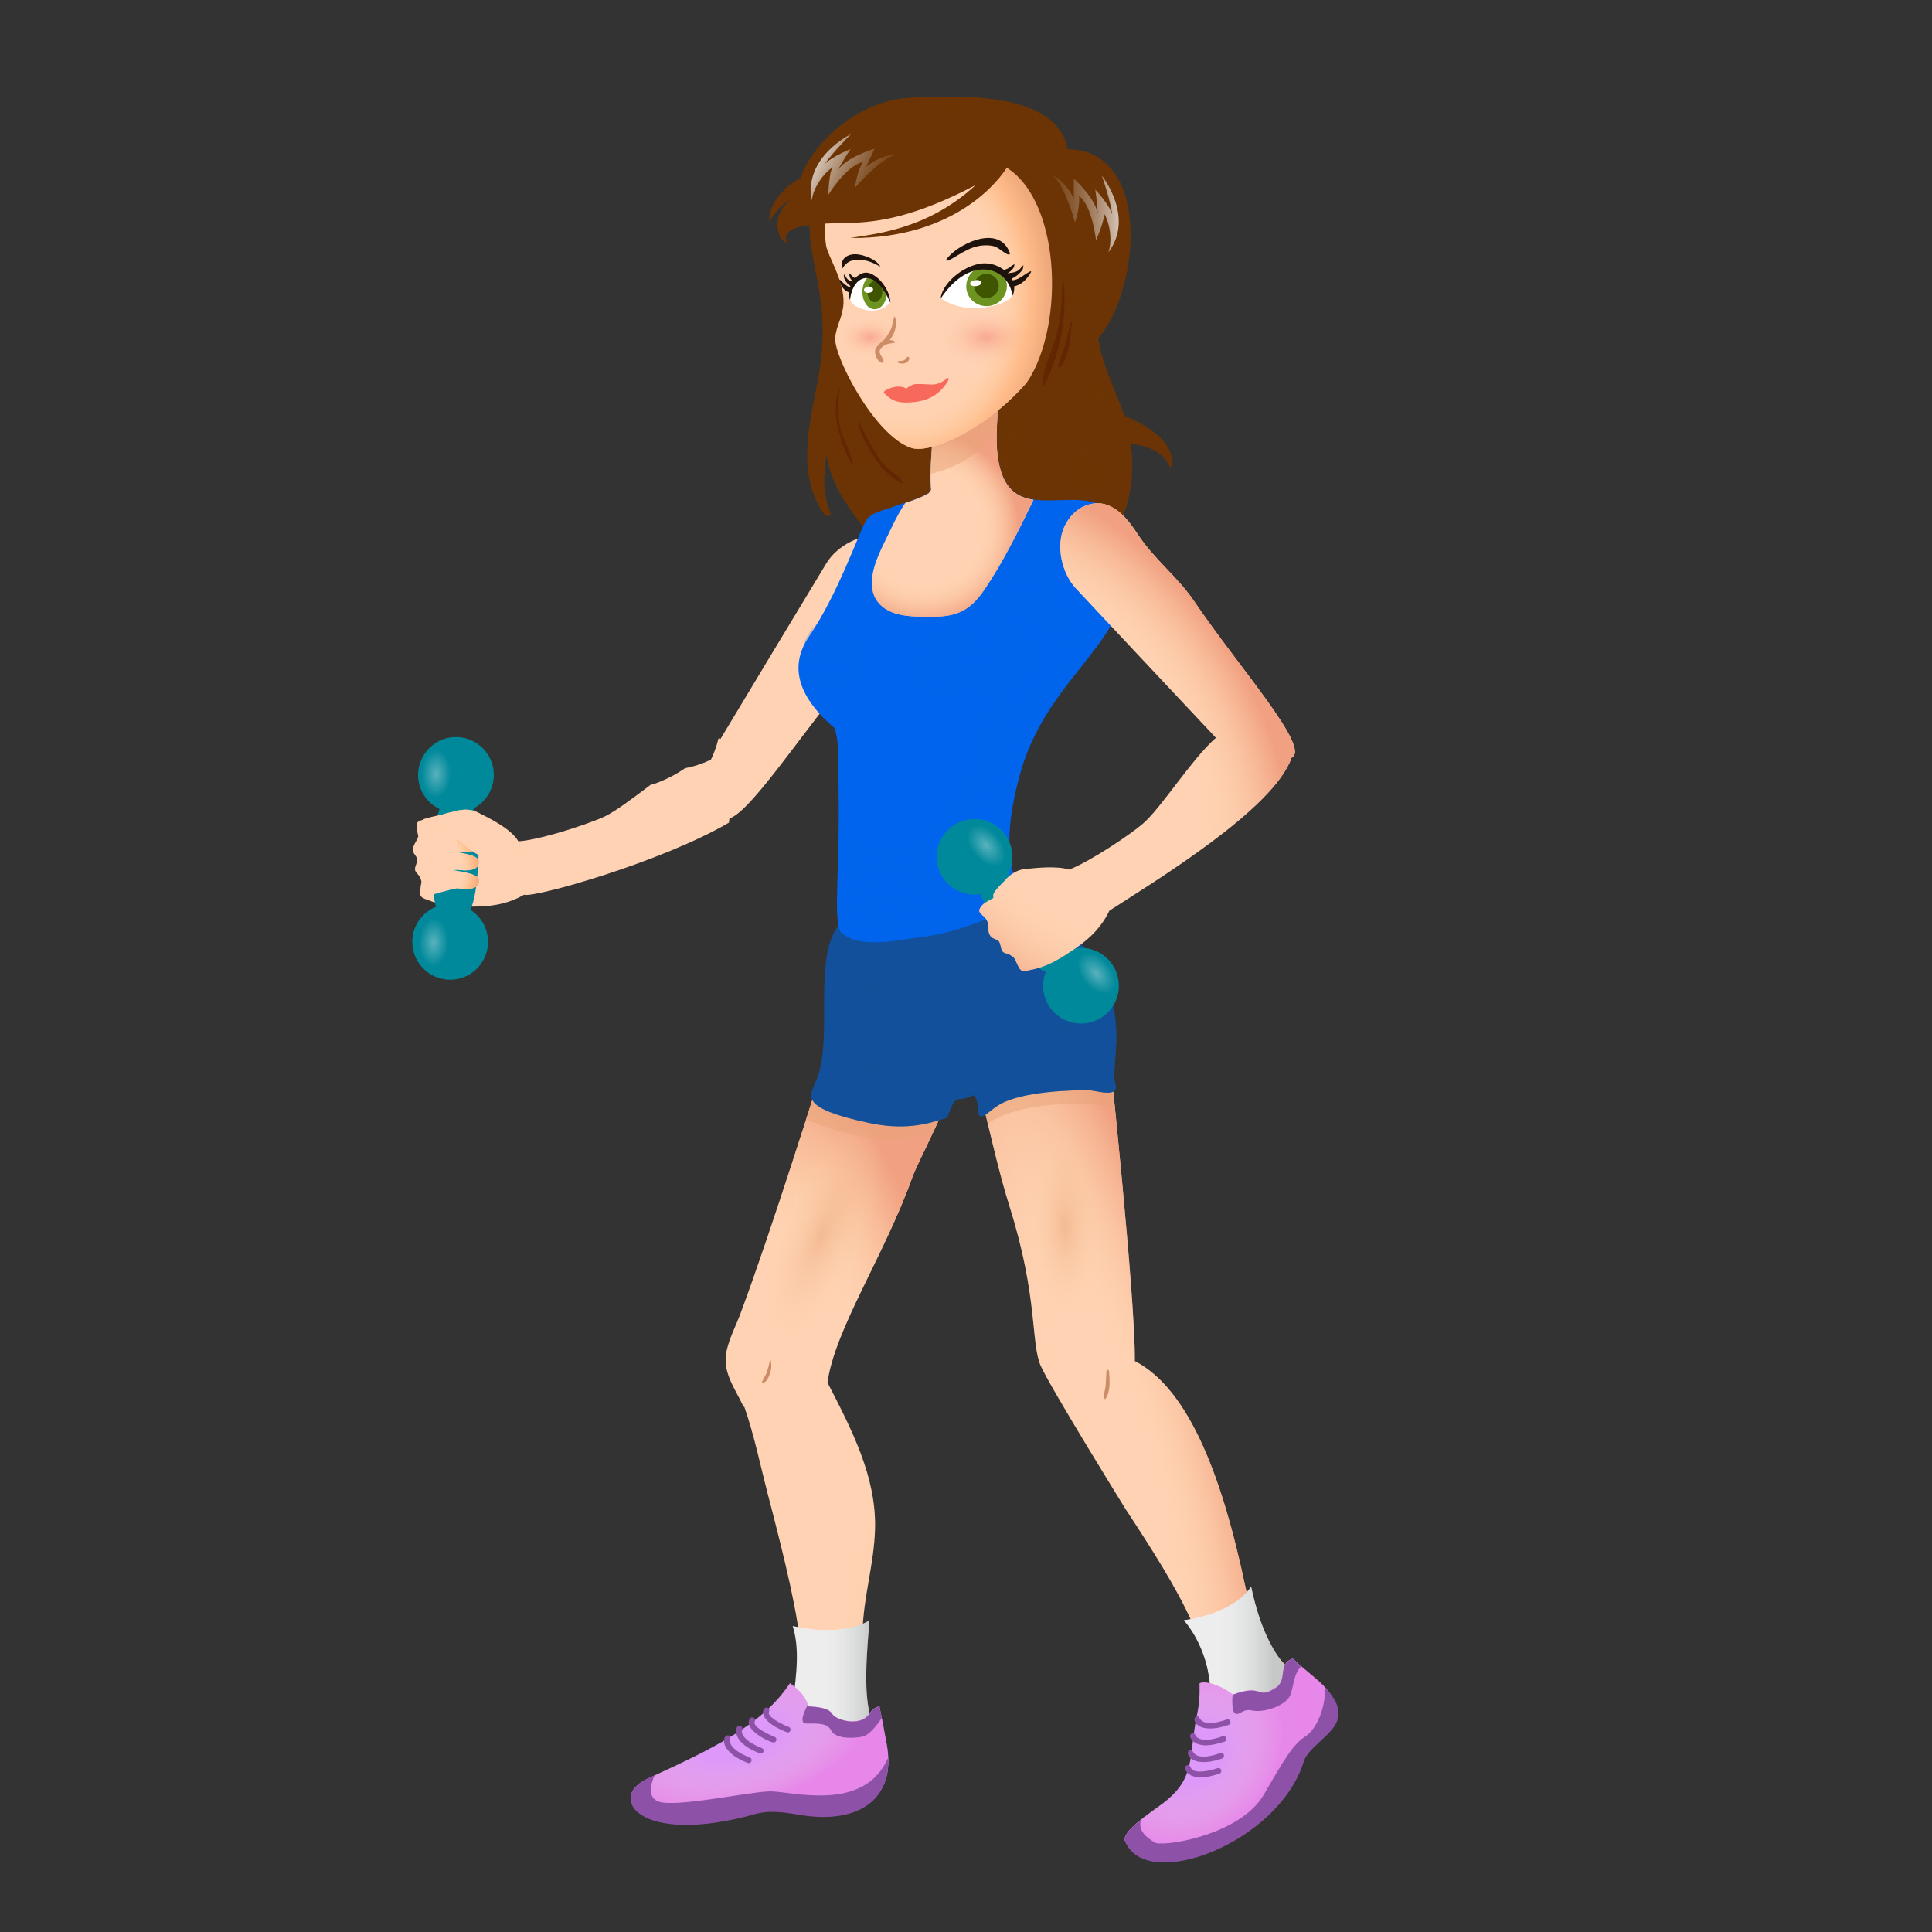 <svg id="Layer_1" xmlns="http://www.w3.org/2000/svg" xmlns:xlink="http://www.w3.org/1999/xlink" viewBox="0 0 1000 1000">
  <rect x="0" y="0" width="1000" height="1000" fill="#333333" stroke="none"/>
  <style>
    @keyframes rotdumb{0%,to{transform:rotate(-5deg)}50%{transform:rotate(15deg)}}@keyframes rotarm{0%,to{transform:rotate(0deg)}50%{transform:rotate(40deg)}}@keyframes blinkanim{0%,48%,52%,56%,to{transform:scale(1,1)}50%,54%{transform:scale(1,.2)}}.st0{fill:#ffd2b4}.st4{fill:#00899a}.st14{opacity:.5;fill:#e9a478}.st18{fill:#6c3404}.st28{fill:#cc8c66}.st29{fill:#1e120d}.st37{opacity:.5;fill:#581900}.st43{fill:#f76a5b}.st44{fill:#ededed}.st47{fill:#dd98f9}.st50{fill:#8d52a8}.st51{fill:#fff}.st52{fill:#6d9321}.st53{fill:#3f5500}
  </style>
  <g style="animation:rotarm 8000ms ease-in 0ms infinite;transform-origin:47.8% 34%">
    <g style="animation:rotdumb 8000ms ease-in 0ms infinite;transform-origin:40.6% 45%">
      <path class="st0" d="M354.6 397.6c-4.6 3.2-9.4 5.7-15.3 7.9-.8.3-1.7.5-2.5.7-9.2 6.9-18 13.6-23.8 16.4-9.1 4.3-39.9 14.3-48.5 12.8v.1c-21.6-11-43.5-11.9-45.5-11.2-5.6 1.4-2.6 3.6-2.4 7.2.2 3.5-3.5 5.4-2.7 9.4.4 1.4 2.1 2.7 2.1 4 0 2-1.3 3.2-1.2 5.2.1 1.5 1.9 2.5 2.4 3.8 1.2 2.5 1 2.2.6 4.9-.6 4.9-1 5.5 4.1 7.2 8.7 3.5 16.7 3.4 26.3 3.2 8.4-.3 15.8-1.9 23.1-6.1 4.5 1.9 70.8-16.7 106-37.3.1-1.8.5-3.6 1.1-5.3.8-2.4 1.7-4.7 2.6-7 .5-1.3.8-2.6 1.3-3.9l.4-1.6-.3 2.7c.5-3.4 1.2-6.5 2.3-9.5-4.5-3.1-8.8-6.4-13.1-9.9-5.3 3-11 5.2-17 6.3z"/>
      <path class="st4" d="M236.7 381.5c10.8.4 19.3 9.5 18.9 20.3-.4 10.8-9.5 19.3-20.3 18.9-10.8-.4-19.3-9.5-18.9-20.3.5-10.8 9.5-19.3 20.3-18.9zM233.7 467.9c10.8.4 19.3 9.5 18.9 20.3-.4 10.8-9.5 19.3-20.3 18.9-10.8-.4-19.3-9.5-18.9-20.3.4-10.8 9.5-19.3 20.3-18.9z"/>
      <path class="st4" d="M243 416.6c7.5.3 5.5 56.6-2 56.3l-13.3-.5c-6.1-.2-4.1-56.5 2-56.3l13.3.5z"/>
      <linearGradient id="SVGID_4_" gradientUnits="userSpaceOnUse" x1="370.15" y1="-338.03" x2="371.12" y2="-310.62" gradientTransform="matrix(.035 -.999 .999 .035 559.06 826.47)">
        <stop offset="0" stop-color="#00899a" stop-opacity="0"/>
        <stop offset="1" stop-color="#00899a"/>
      </linearGradient>
      <path d="M243.1 418.9c5.9.2 4 51.9-1.8 51.7l-10.4-.4c-4.8-.2-3-51.9 1.8-51.7l10.4.4z" fill="url(#SVGID_4_)"/>
      <radialGradient id="SVGID_5_" cx="370.31" cy="-2234.08" r="18.29" gradientTransform="matrix(.035 -.999 .257 .009 792.58 834.85)" gradientUnits="userSpaceOnUse">
        <stop offset="0" stop-color="#fff" stop-opacity=".5"/>
        <stop offset="1" stop-color="#f6f6f7" stop-opacity="0"/>
      </radialGradient>
      <path d="M231.2 426.1c2.6.1 4.4 8.4 4.1 18.4-.4 10.1-2.8 18.2-5.4 18.1-2.6-.1-4.4-8.4-4.1-18.4.4-10.1 2.8-18.2 5.4-18.1z" opacity=".7" fill="url(#SVGID_5_)"/>
      <radialGradient id="SVGID_6_" cx="413.55" cy="-815.59" r="12.48" gradientTransform="matrix(.035 -.999 .612 .022 710.4 831.62)" gradientUnits="userSpaceOnUse">
        <stop offset="0" stop-color="#fff" stop-opacity=".5"/>
        <stop offset="1" stop-color="#f6f6f7" stop-opacity="0"/>
      </radialGradient>
      <path d="M226.1 388.2c4.2.1 7.4 5.9 7.2 12.7-.2 6.9-3.9 12.4-8.1 12.2-4.2-.1-7.4-5.9-7.2-12.7.2-6.9 3.9-12.3 8.1-12.2z" opacity=".7" fill="url(#SVGID_6_)"/>
      <radialGradient id="SVGID_7_" cx="326.23" cy="-812.68" r="12.48" gradientTransform="matrix(.035 -.999 .612 .022 710.4 831.62)" gradientUnits="userSpaceOnUse">
        <stop offset="0" stop-color="#fff" stop-opacity=".5"/>
        <stop offset="1" stop-color="#f6f6f7" stop-opacity="0"/>
      </radialGradient>
      <path d="M224.8 475.5c4.2.1 7.4 5.9 7.2 12.7-.2 6.9-3.9 12.4-8.1 12.2-4.2-.1-7.4-5.9-7.2-12.7.2-6.8 3.9-12.3 8.1-12.2z" opacity=".7" fill="url(#SVGID_7_)"/>
      <path class="st0" d="M235.5 431.2c-4-.9-14.8 2.4-14.8 2.4-6.5 5-2.1 10.4-1.4 11.3-3.5 4.4-.3 8.5.5 9.4-4.5 5 .2 10 .2 10s8.9-3 16.6-4.5c7.9 1.2 11.3-.5 11.4-3.9.1-3.5-7.9-4.4-11.9-5.3-.4-.1-.9-.1-1.4-.1.6-.1 1.2-.3 1.8-.4 7.9 1.2 11.3-.5 11.4-3.9.1-3.5-7.9-4.4-11.9-5.3-.1 0-.3 0-.4-.1.1 0 .3-.1.4-.1 7.9 1.2 11.3-.5 11.4-3.9.1-3.7-7.9-4.7-11.9-5.6z"/>
      <path class="st0" d="M234.3 421.5c-4-.9-14.8 2.4-14.8 2.4-6.5 5-2.1 10.4-1.4 11.3-3.5 4.4-.3 8.5.5 9.4-4.5 5 .2 10 .2 10s8.9-3 16.6-4.5c7.9 1.2 11.3-.5 11.4-3.9.1-3.5-7.9-4.4-11.9-5.3-.4-.1-.9-.1-1.4-.1.6-.1 1.2-.3 1.8-.4 7.9 1.2 11.3-.5 11.4-3.9.1-3.5-7.9-4.4-11.9-5.3-.1 0-.3 0-.4-.1.1 0 .3-.1.4-.1 7.9 1.2 11.3-.5 11.4-3.9.1-3.7-8-4.7-11.9-5.6z"/>
      <radialGradient id="SVGID_8_" cx="185.36" cy="297.85" r="29.67" gradientTransform="rotate(-58.66 338.47 342.8)" gradientUnits="userSpaceOnUse">
        <stop offset=".58" stop-color="#ffd8ad" stop-opacity="0"/>
        <stop offset=".83" stop-color="#ffbb89"/>
        <stop offset="1" stop-color="#e9a478"/>
      </radialGradient>
      <path d="M235.5 431.2c-4-.9-14.8 2.4-14.8 2.4-6.5 5-2.1 10.4-1.4 11.3-3.5 4.4-.3 8.5.5 9.4-4.5 5 .2 10 .2 10s8.9-3 16.6-4.5c7.9 1.2 11.3-.5 11.4-3.9.1-3.5-7.9-4.4-11.9-5.3-.4-.1-.9-.1-1.4-.1.6-.1 1.2-.3 1.8-.4 7.9 1.2 11.3-.5 11.4-3.9.1-3.5-7.9-4.4-11.9-5.3-.1 0-.3 0-.4-.1.1 0 .3-.1.4-.1 7.9 1.2 11.3-.5 11.4-3.9.1-3.7-7.9-4.7-11.9-5.6z" fill="url(#SVGID_8_)"/>
      <radialGradient id="SVGID_9_" cx="191.15" cy="315.78" r="39.04" gradientTransform="rotate(-58.66 338.47 342.8)" gradientUnits="userSpaceOnUse">
        <stop offset=".58" stop-color="#ffd8ad" stop-opacity="0"/>
        <stop offset=".83" stop-color="#ffbb89"/>
        <stop offset="1" stop-color="#e9a478"/>
      </radialGradient>
      <path d="M247.6 420.7c-3.5-1.8-6.7-1.9-10.5-1.2-2.2.8-9.4 1.7-10.8 3.7a5.01 5.01 0 0 0-.7 4.5s3.3 24.6 5.9 25.3c2.6.7 6.4-6 6.2-10.1-.1-2.8-2.4-6.9-.6-8.4 23.7 22.5 32.1 3.5 32.1 3.5-1.6-7.6-15.6-14.2-21.6-17.3z" fill="url(#SVGID_9_)"/>
      <path class="st0" d="M247.6 420.7c-3.5-1.8-6.7-1.9-10.5-1.2-2.2.8-9.4 1.7-10.8 3.7a5.01 5.01 0 0 0-.7 4.5s3.3 24.6 5.9 25.3c2.6.7 6.4-6 6.2-10.1-.1-2.8-2.4-6.9-.6-8.4 23.7 22.5 32.1 3.5 32.1 3.5-1.6-7.6-15.6-14.2-21.6-17.3z"/>
    </g>
    <path class="st0" d="M472.5 288.8c-2.9-6.7-9-10.4-15.5-11.5-10.7-1.8-23.8 5.1-29.3 14.3-14.4 23.8-46.6 77.2-54.8 90.9l-.9-.6c-1.2 4.8-3 9.7-5.4 13.9 2.4 8.7 4.1 17.8 4.8 26.8l2.4.3c7.5 8.6 37.5-38.9 64.1-70.5 9.8-11.7 15.2-25.8 25.3-37.4 5.9-6.9 13.3-16.7 9.3-26.2z"/>
  </g>
  <path class="st0" d="M644.4 820.4c-11.2-53-28.1-101-57-115.9.3-32.6-12.8-155.1-15.6-183-.2-2-4.2-5.1-6.2-4.7-21.8 4.5-43.6 9.1-65.5 13.6-1.3.3-2.2 1.9-1.8 3.1 10 30 15 61.5 24.5 91.8 14.5 46.4 10.7 69.6 15.8 81.5 5 11.4 43.8 74 43.8 74 28.1 42.9 49.6 77.3 42.9 109-4.1 19.6-3 29.5-18.8 41.4-5.8 4.4-20.3 13.6-17.5 17.6 5.2 7.4 11.4 8.9 23.6 5.2 33.7-.7 36.2-33.4 57-47.7 5.4-3.7 13-8 15.5-14.5 8.2-21.8-29.4-17.6-40.7-71.4z"/>
  <radialGradient id="SVGID_10_" cx="573.11" cy="753.03" r="62.11" gradientTransform="matrix(.964 -.268 1.151 4.142 -845.5 -2212.4)" gradientUnits="userSpaceOnUse">
    <stop offset=".3" stop-color="#ffd8ad" stop-opacity="0"/>
    <stop offset="1" stop-color="#f1a181"/>
  </radialGradient>
  <path d="M644.4 820.4c-11.2-53-28.1-101-57-115.9.3-32.6-12.8-155.1-15.6-183-.2-2-4.2-5.1-6.2-4.7-21.8 4.5-43.6 9.1-65.5 13.6-1.3.3-2.2 1.9-1.8 3.1 10 30 15 61.5 24.5 91.8 14.5 46.4 10.7 69.6 15.8 81.5 5 11.4 43.8 74 43.8 74 28.1 42.9 49.6 77.3 42.9 109-4.1 19.6-3 29.5-18.8 41.4-5.8 4.4-20.3 13.6-17.5 17.6 5.2 7.4 11.4 8.9 23.6 5.2 33.7-.7 36.2-33.4 57-47.7 5.4-3.7 13-8 15.5-14.5 8.2-21.8-29.4-17.6-40.7-71.4z" fill="url(#SVGID_10_)"/>
  <defs>
    <path id="SVGID_11_" d="M644.4 820.4c-11.2-53-28.1-101-57-115.9.3-32.6-12.8-155.1-15.6-183-.2-2-4.2-5.1-6.2-4.7-21.8 4.5-43.6 9.1-65.5 13.6-1.3.3-2.2 1.9-1.8 3.1 10 30 15 61.5 24.5 91.8 14.5 46.4 10.7 69.6 15.8 81.5 5 11.4 43.8 74 43.8 74 28.1 42.9 49.6 77.3 42.9 109-4.1 19.6-3 29.5-18.8 41.4-5.8 4.4-20.3 13.6-17.5 17.6 5.2 7.4 11.4 8.9 23.6 5.2 33.7-.7 36.2-33.4 57-47.7 5.4-3.7 13-8 15.5-14.5 8.2-21.8-29.4-17.6-40.7-71.4z"/>
  </defs>
  <clipPath id="SVGID_12_">
    <use xlink:href="#SVGID_11_" overflow="visible"/>
  </clipPath>
  <path class="st0" d="M424.4 557s-24.9 79.3-41.1 122.8c-2.4 6.4-5.7 12.6-7.2 19.3-2.5 10.9 4.2 19.3 8.5 28.5.2.3.4.6.7.7 4.9 14.1 7.9 28.6 11.6 43.1 19.9 76.2 25.8 107.4 4.7 122.9-15.5 11.4-34.8 15.8-52 23.8-12.7 5.9-2.9 16.5 7.6 15.2 8.7-1.1 16.8 1.6 25.4.4 4.6-.6 9-2.9 13.5-4.2 6.1-1.9 13-.4 19.1.5 24.2 3.8 40.9-2.2 36.6-26.4-5.9-33.4-5.1-17.2-4.8-36.4.1-8.1-.9-16.1-.5-24.3.7-17.2 5.9-33.9 6.4-51.1.9-27.3-12.3-52.3-24.6-76.2 3.8-27.4 29.3-65.6 43.7-105.7 3.6-10.2 20.8-40.6 20.7-51.6 0-2.9-5.4 3.9-68.3-1.3z"/>
  <radialGradient id="SVGID_13_" cx="416.78" cy="774.42" r="111.41" gradientTransform="matrix(1 .019 -.038 2.007 29.7 -787.93)" gradientUnits="userSpaceOnUse">
    <stop offset=".58" stop-color="#ffd8ad" stop-opacity="0"/>
    <stop offset="1" stop-color="#f1a181"/>
  </radialGradient>
  <path d="M424.4 557s-24.9 79.3-41.1 122.8c-2.4 6.4-5.7 12.6-7.2 19.3-2.5 10.9 4.2 19.3 8.5 28.5.2.3.4.6.7.7 4.9 14.1 7.9 28.6 11.6 43.1 19.9 76.2 25.8 107.4 4.7 122.9-15.5 11.4-34.8 15.8-52 23.8-12.7 5.9-2.9 16.5 7.6 15.2 8.7-1.1 16.8 1.6 25.4.4 4.6-.6 9-2.9 13.5-4.2 6.1-1.9 13-.4 19.1.5 24.2 3.8 40.9-2.2 36.6-26.4-5.9-33.4-5.1-17.2-4.8-36.4.1-8.1-.9-16.1-.5-24.3.7-17.2 5.9-33.9 6.4-51.1.9-27.3-12.3-52.3-24.6-76.2 3.8-27.4 29.3-65.6 43.7-105.7 3.6-10.2 20.8-40.6 20.7-51.6 0-2.9-5.4 3.9-68.3-1.3z" fill="url(#SVGID_13_)"/>
  <radialGradient id="SVGID_14_" cx="380" cy="762.65" r="111.41" gradientTransform="matrix(1 .019 -.038 2.007 29.24 -775.38)" gradientUnits="userSpaceOnUse">
    <stop offset=".58" stop-color="#ffd8ad" stop-opacity="0"/>
    <stop offset="1" stop-color="#f1a181"/>
  </radialGradient>
  <path d="M424.4 557s-24.9 79.3-41.1 122.8c-2.4 6.4-5.7 12.6-7.2 19.3-2.5 10.9 4.2 19.3 8.5 28.5.2.3.4.6.7.7 4.9 14.1 7.9 28.6 11.6 43.1 19.9 76.2 25.8 107.4 4.7 122.9-15.5 11.4-34.8 15.8-52 23.8-12.7 5.9-2.9 16.5 7.6 15.2 8.7-1.1 16.8 1.6 25.4.4 4.6-.6 9-2.9 13.5-4.2 6.1-1.9 13-.4 19.1.5 24.2 3.8 40.9-2.2 36.6-26.4-5.9-33.4-5.1-17.2-4.8-36.4.1-8.1-.9-16.1-.5-24.3.7-17.2 5.9-33.9 6.4-51.1.9-27.3-12.3-52.3-24.6-76.2 3.8-27.4 29.3-65.6 43.7-105.7 3.6-10.2 20.8-40.6 20.7-51.6 0-2.9-5.4 3.9-68.3-1.3z" fill="url(#SVGID_14_)"/>
  <path class="st14" d="M492.7 558.4c0-3-5.5 3.8-68.4-1.4 0 0-2.8 8.9-7.1 22.4 10.5 4.4 42.9 17 66.2 5.9 4.9-10.5 9.4-21.3 9.3-26.9z"/>
  <defs>
    <path id="SVGID_15_" d="M420.6 571.4c-1-.1-2.1.8-2.3 1.8-9.1 35.5-30.7 94.9-35.1 106.6-2.4 6.4-5.7 12.6-7.2 19.3-2.5 10.9 4.2 19.3 8.5 28.5.2.3.4.6.7.7 4.9 14.1 7.9 28.6 11.6 43.1 19.9 76.2 25.8 107.4 4.7 122.9-15.5 11.4-34.8 15.8-52 23.8-12.7 5.9-2.9 16.5 7.6 15.2 8.7-1.1 16.8 1.6 25.4.4 4.6-.6 9-2.9 13.5-4.2 6.1-1.9 13-.4 19.1.5 24.2 3.8 40.9-2.2 36.6-26.4-5.9-33.4-5.1-17.2-4.8-36.4.1-8.1-.9-16.1-.5-24.3.7-17.2 5.9-33.9 6.4-51.1.9-27.3-12.3-52.3-24.6-76.2 3.8-27.4 29.3-65.6 43.7-105.7 3.6-10.2 20.8-38.7 20.7-49.8.1-2.8-9.1 16.5-72 11.3z"/>
  </defs>
  <clipPath id="SVGID_16_">
    <use xlink:href="#SVGID_15_" overflow="visible"/>
  </clipPath>
  <radialGradient id="SVGID_17_" cx="1198.64" cy="-565.86" r="49.93" gradientTransform="matrix(.482 -1.155 .425 .182 87.71 2127.7)" gradientUnits="userSpaceOnUse">
    <stop offset="0" stop-color="#e9a478"/>
    <stop offset="1" stop-color="#ffd8ad" stop-opacity="0"/>
  </radialGradient>
  <path d="M450.3 570.6c12.1 4.3 11.3 37.5-1.8 74.2-13.1 36.7-33.5 62.9-45.5 58.6-12.1-4.3-11.3-37.5 1.8-74.2 13-36.6 33.4-62.9 45.5-58.6z" opacity=".5" fill="url(#SVGID_17_)"/>
  <path class="st14" d="M577 573.1c-2.3-23.1-4.3-42.4-5.3-51.6-.2-2-4.2-5.1-6.2-4.7-21.8 4.5-43.6 9.1-65.5 13.6-1.3.3-2.2 1.9-1.8 3.1 5.3 15.7 9.1 31.9 13 48 18-11.7 50.4-11.4 65.8-8.4z"/>
  <path d="M554.7 483.2c-3.5-3.6-34.9-23.9-43.7-22.8-23.1 3.1-46.4 6.2-69 9.2-4.3.6-2.5 3.7-6 7.1-17 16.8-3.3 62.2-14.3 84.2-2.2 6.3-8.3 12.6 27.9 20.3 18.1 3.9 29.6 1 40.7-2.7 0 0 3-9.7 5.6-9.6 2.5.1 5.3-.7 7.8-2 2.7.8 2.8 9.8 2.9 10.1 2.1 2.6 4.5-1.4 10.3-5 11.9-7.3 38.8-7.8 46.6-7.7 4.1.1 16 4.3 13.8-3.2-3.4-12 11.8-42.9-22.6-77.9z" fill="#12509b"/>
  <radialGradient id="SVGID_18_" cx="454.23" cy="532.09" r="128.29" gradientTransform="matrix(1 0 0 1.627 0 -333.73)" gradientUnits="userSpaceOnUse">
    <stop offset="0" stop-color="#12509b" stop-opacity="0"/>
    <stop offset="1" stop-color="#12509b"/>
  </radialGradient>
  <path d="M554.7 483.2c-3.5-3.6-34.9-23.9-43.7-22.8-23.1 3.1-46.4 6.2-69 9.2-4.3.6-2.5 3.7-6 7.1-17 16.8-3.3 62.2-14.3 84.2-2.2 6.3-8.3 12.6 27.9 20.3 18.1 3.9 29.6 1 40.7-2.7 0 0 3-9.7 5.6-9.6 2.5.1 5.3-.7 7.8-2 2.7.8 2.8 9.8 2.9 10.1 2.1 2.6 4.5-1.4 10.3-5 11.9-7.3 38.8-7.8 46.6-7.7 4.1.1 16 4.3 13.8-3.2-3.4-12 11.8-42.9-22.6-77.9z" opacity=".5" fill="url(#SVGID_18_)"/>
  <defs>
    <path id="SVGID_19_" d="M554.7 483.2c-3.5-3.6-34.9-23.9-43.7-22.8-23.1 3.1-46.4 6.2-69 9.2-4.3.6-2.5 3.7-6 7.1-17 16.8-3.3 62.2-14.3 84.2-2.2 6.3-8.3 12.6 27.9 20.3 18.1 3.9 29.6 1 40.7-2.7 0 0 3-9.7 5.6-9.6 2.5.1 5.3-.7 7.8-2 2.7.8 2.8 9.8 2.9 10.1 2.1 2.6 4.5-1.4 10.3-5 11.9-7.3 38.8-7.8 46.6-7.7 4.1.1 16 4.3 13.8-3.2-3.4-12 11.8-42.9-22.6-77.9z"/>
  </defs>
  <clipPath id="SVGID_20_">
    <use xlink:href="#SVGID_19_" overflow="visible"/>
  </clipPath>
  <path class="st18" d="M570.2 128.5c-2.9 12.5-2.9 26.9-2.4 39.9.5 14.9 6.7 27.4 12 40.8 10.6 27.4 8.6 58.6-13.4 80.2-14.9 14.9-35.5 16.3-54.8 20.2 3.4-2.4 7.2-3.4 10.6-5.3 4.8-2.9 8.2-7.2 12.5-10.6-9.1 3.8-29.8 13-38.9 5.3-8.6-6.7-2.4-28.8-2.9-38.4-1-25.5-11-56.2 11.5-74.4 7.2-5.8 15.9-10.1 24-13.4l41.8-44.3z"/>
  <g opacity=".5">
    <radialGradient id="SVGID_21_" cx="560.55" cy="245.07" r="72.5" gradientUnits="userSpaceOnUse">
      <stop offset="0" stop-color="#6c3404" stop-opacity="0"/>
      <stop offset="1" stop-color="#6c3404"/>
    </radialGradient>
    <path d="M570.2 128.5c-2.9 12.5-2.9 26.9-2.4 39.9.5 14.9 6.7 27.4 12 40.8 10.6 27.4 8.6 58.6-13.4 80.2-14.9 14.9-35.5 16.3-54.8 20.2 3.4-2.4 7.2-3.4 10.6-5.3 4.8-2.9 8.2-7.2 12.5-10.6-9.1 3.8-29.8 13-38.9 5.3-8.6-6.7-2.4-28.8-2.9-38.4-1-25.5-11-56.2 11.5-74.4 7.2-5.8 15.9-10.1 24-13.4l41.8-44.3z" fill="url(#SVGID_21_)"/>
  </g>
  <path class="st18" d="M499.3 221.9c-4-14.3-10.1-27.9-15.7-41.7-5.8-14.3-12.2-29.6-13.8-45-.9-8.4 1.7-16.4 3.4-24.5.8-4.1.8-8.3.8-12.4v-.9c0-1.2-.9-1.7-1.8-1.7-.8 0-1.5.4-1.7 1.2-.2.1-.6.1-1 .2-2 .4-3.9.9-5.9 1.3-6 1.4-11.9 2.7-17.8 4.1-8.7 2-17.3 3.9-26 5.9-1.1.3-1.5 1.4-1.4 2.4.9 5.6.5 11.3 1.4 16.8 1.3 7.4 2.8 14.8 4.1 22.3 2.6 15 2.5 29.2-.1 44.1-4 22.8-12 48.9 1.6 70.4 2.8 4.5 5 2.5 4.4 1-4.1-9.7-3.6-19.7-1.9-29.8 1.3 11.3 7.8 22.3 14.6 31.4 2.6 3.5 5.7 8.3 9.4 10.6 3.3 2.1 5.9 2 9.5.5 6.6-2.7 13-3.7 19.9-5.4 8.5-2 18.3-8 21.3-16.7 3.6-10.5-.3-23.6-3.3-34.1z"/>
  <radialGradient id="SVGID_22_" cx="437.94" cy="189.52" r="71.79" gradientTransform="matrix(1 0 0 1.137 0 -25.98)" gradientUnits="userSpaceOnUse">
    <stop offset=".58" stop-color="#6c3404" stop-opacity="0"/>
    <stop offset="1" stop-color="#6c3404"/>
  </radialGradient>
  <path d="M499.3 221.9c-4-14.3-10.1-27.9-15.7-41.7-5.8-14.3-12.2-29.6-13.8-45-.9-8.4 1.7-16.4 3.4-24.5.8-4.1.8-8.3.8-12.4v-.9c0-1.2-.9-1.7-1.8-1.7-.8 0-1.5.4-1.7 1.2-.2.1-.6.1-1 .2-2 .4-3.9.9-5.9 1.3-6 1.4-11.9 2.7-17.8 4.1-8.7 2-17.3 3.9-26 5.9-1.1.3-1.5 1.4-1.4 2.4.9 5.6.5 11.3 1.4 16.8 1.3 7.4 2.8 14.8 4.1 22.3 2.6 15 2.5 29.2-.1 44.1-4 22.8-12 48.9 1.6 70.4 2.8 4.5 5 2.5 4.4 1-4.1-9.7-3.6-19.7-1.9-29.8 1.3 11.3 7.8 22.3 14.6 31.4 2.6 3.5 5.7 8.3 9.4 10.6 3.3 2.1 5.9 2 9.5.5 6.6-2.7 13-3.7 19.9-5.4 8.5-2 18.3-8 21.3-16.7 3.6-10.5-.3-23.6-3.3-34.1z" opacity=".5" fill="url(#SVGID_22_)"/>
  <path d="M580.1 272.7c-13.6-30.3-53.6 3.9-62.6-30.8-4.5-17.4 2.3-37.4-4.2-35.2-30.5 10.4-30.3 9.7-30.3 12-.1 11.6-2.1 23.2-1.1 34.9-.6.4-.9.8-1.1 1.5-5.6 3.4-13.1 5.2-19 7.4-5 1.9-11.3 2.7-13.8 7.4-4.2 7.9-14.4 37.6-29.2 59.5-7.6 11.2-10.6 27.2 13.2 47.5 2.4 7.5 1.8 16.1 1.9 23.7 1.2 52-2.8 70.6 1 81.5 8.9 9.5 30.1 4.4 42.1 2.9 17.7-2.2 35.2-9.4 51-17.6 1.1-.6 1.3-2 .8-3.1-9.7-20.2-6.8-40.8-1.4-61.6 11.1-42.7 41.5-61.2 52.7-89.2 4.5-11.5 5.2-29.2 0-40.8z" fill="#0064ec"/>
  <radialGradient id="SVGID_23_" cx="457.63" cy="339.48" r="90.87" gradientTransform="matrix(1 0 0 1.888 0 -301.35)" gradientUnits="userSpaceOnUse">
    <stop offset=".59" stop-color="#0064ec" stop-opacity="0"/>
    <stop offset="1" stop-color="#0064ec"/>
  </radialGradient>
  <path d="M580.1 272.7c-13.6-30.3-53.6 3.9-62.6-30.8-4.5-17.4 2.3-37.4-4.2-35.2-30.5 10.4-30.3 9.7-30.3 12-.1 11.6-2.1 23.2-1.1 34.9-.6.4-.9.8-1.1 1.5-5.6 3.4-13.1 5.2-19 7.4-5 1.9-11.3 2.7-13.8 7.4-4.2 7.9-14.4 37.6-29.2 59.5-7.6 11.2-10.6 27.2 13.2 47.5 2.4 7.5 1.8 16.1 1.9 23.7 1.2 52-2.8 70.6 1 81.5 8.9 9.5 30.1 4.4 42.1 2.9 17.7-2.2 35.2-9.4 51-17.6 1.1-.6 1.3-2 .8-3.1-9.7-20.2-6.8-40.8-1.4-61.6 11.1-42.7 41.5-61.2 52.7-89.2 4.5-11.5 5.2-29.2 0-40.8z" opacity=".5" fill="url(#SVGID_23_)"/>
  <radialGradient id="SVGID_24_" cx="514.26" cy="320.4" r="54.61" gradientUnits="userSpaceOnUse">
    <stop offset=".59" stop-color="#0064ec" stop-opacity="0"/>
    <stop offset="1" stop-color="#0064ec"/>
  </radialGradient>
  <path d="M580 313.6c1.4-3.6 2.5-7.8 3.1-12.3l-28.4-11.2s6.7 28.6 1.3 59.5c9.5-12.2 18.8-23.1 24-36z" opacity=".6" fill="url(#SVGID_24_)"/>
  <path class="st0" d="M482.9 319.2c12.6 0 19.4-3.4 26.7-14.1C519.2 291 527 275 534.3 260c.2-.4.4-.9.6-1.3-7.9-1.2-14.4-5-17.4-16.7-4.5-17.4 2.3-37.4-4.2-35.2-30.5 10.4-30.3 9.7-30.3 12-.1 11.6-2.1 23.2-1.1 34.9-.6.4-.9.8-1.1 1.5-3.6 2.2-8 3.7-12.2 5.1-4.7 6.8-8.4 15.7-11.9 22.6-3.9 8.2-8.7 20.4-2.4 28.6 6.3 8.2 18.9 7.7 28.6 7.7z"/>
  <radialGradient id="SVGID_25_" cx="477.74" cy="273.1" r="49.6" gradientUnits="userSpaceOnUse">
    <stop offset=".58" stop-color="#ffd8ad" stop-opacity="0"/>
    <stop offset="1" stop-color="#f1a181"/>
  </radialGradient>
  <path d="M482.9 319.2c12.6 0 19.4-3.4 26.7-14.1C519.2 291 527 275 534.3 260c.2-.4.4-.9.6-1.3-7.9-1.2-14.4-5-17.4-16.7-4.5-17.4 2.3-37.4-4.2-35.2-30.5 10.4-30.3 9.7-30.3 12-.1 11.6-2.1 23.2-1.1 34.9-.6.4-.9.8-1.1 1.5-3.6 2.2-8 3.7-12.2 5.1-4.7 6.8-8.4 15.7-11.9 22.6-3.9 8.2-8.7 20.4-2.4 28.6 6.3 8.2 18.9 7.7 28.6 7.7z" fill="url(#SVGID_25_)"/>
  <path class="st14" d="M515.9 222.8c.3-10 1.5-17.5-2.6-16.1-7.5 2.5-13.1 4.4-17.3 5.8l-13 6v.2c-.1 8.9-1.2 17.7-1.4 26.6 17.2-3.9 27.8-13.2 34.3-22.5z"/>
  <path class="st0" d="M427.6 127.2c1 5.6 9.4 18.1 9 29.6-.3 7.2-3.7 11.5-4.3 18-.9 9.4 20.5 51.1 39.6 57.1 14.9 4.5 70.6-25.7 82.1-77.3 7.2-32.3 3.6-77.4-29.5-89.1-20.5-7.9-47.6-8.2-74 8-23.5 14.5-24.6 44-22.9 53.7z"/>
  <radialGradient id="SVGID_26_" cx="468.23" cy="152.57" r="78.93" gradientTransform="matrix(1 0 0 1.278 0 -42.48)" gradientUnits="userSpaceOnUse">
    <stop offset=".58" stop-color="#ffd8ad" stop-opacity="0"/>
    <stop offset=".83" stop-color="#ffbb89"/>
    <stop offset="1" stop-color="#e9a478"/>
  </radialGradient>
  <path d="M427.6 127.2c1 5.6 9.4 18.1 9 29.6-.3 7.2-3.7 11.5-4.3 18-.9 9.4 20.5 51.1 39.6 57.1 14.9 4.5 70.6-25.7 82.1-77.3 7.2-32.3 3.6-77.4-29.5-89.1-20.5-7.9-47.6-8.2-74 8-23.5 14.5-24.6 44-22.9 53.7z" fill="url(#SVGID_26_)"/>
  <radialGradient id="SVGID_27_" cx="450.33" cy="174.57" r="17.59" gradientTransform="matrix(1 0 0 .604 0 69.21)" gradientUnits="userSpaceOnUse">
    <stop offset="0" stop-color="#de0209"/>
    <stop offset="1" stop-color="#ffd8ad" stop-opacity="0"/>
  </radialGradient>
  <path d="M467.8 174.6c0 6.3-7.8 11.3-17.5 11.3s-17.5-5.1-17.5-11.3 7.8-11.3 17.5-11.3c9.7-.1 17.5 5 17.5 11.3z" opacity=".2" fill="url(#SVGID_27_)"/>
  <path class="st28" d="M470.4 184.8c-.1-.1-.2-.1-.4-.1-.9.1-1.3 1.4-2.1 1.8-.9.5-2.1.2-3.1.5-.3.1-.4.5-.1.7 1.2.6 2.7.7 4 .2 1.1-.5 2.6-1.9 1.7-3.1zM463.1 163.8c0-.1-.1 0-.1 0-1.9 4.8.1 4.5-4.9 11.6-1.5 1.3-3.7 2.9-4.8 5.1-1.2 2.3.7 6.8 3.2 7.3.3.1.7-.1.8-.4.4-2.8-5-5.2.4-8.6 1.7-1 3.6-1.1 5.4-1.4 1-.2-.5-1.4-2.6-1.3 2.5-3.1 4.4-8.6 2.6-12.3z"/>
  <path class="st29" d="M513.4 127.2c3.1.5 5 2.8 7.6 4.2.9.5 2 .4 1.7-.4-5.7-15.9-28.3-3.9-33 3.5-.2.4.9.5 1.3.3 6.3-3.1 12.5-9.1 22.4-7.6zM455.5 137.7c-2-3.5-8.3-5.8-12.1-6.1-4.3-.3-8.9 2-7.4 7.4.7-.8 2.4-5.2 9.8-4.5 3.4.3 6.7 1.7 9.6 3.4.1.1.2 0 .1-.2z"/>
  <path class="st18" d="M588.8 218.4c-9.9-5.4-22.1-6.8-24.9-18.5-1.4-6.2-1.3-12.5-.6-18.9 6.2-6.3 11.9-14.3 15.6-24.6 13-36.2 6.6-79.1-26.3-79.1-5.3-28.3-50-28.6-82.7-26.6-23.4 1.4-48.1 20.7-55.7 41.6-6.4 2.9-16.7 12.6-16 22.4 0 0 4.7-8.8 11.4-11.3-9.2 5.6-9.2 19.4-2.1 22.6-6.2-11.2 23.4-10.3 32.4-10.6 14.9-.5 33.4-3 65.1-19.6-25.9 23.9-54.1 25.3-64.8 27.4 55.7.4 77.9-31.6 80.9-36.4 29.3 18.6 30 86.7 8.4 114-6.9 11.5 3.2 42.4 32.1 43.2-7.5-5.4-9.8-12.2-11.5-20.7 2.7 8.3 24 5 30.5 5.6 13.6 1.7 21.3 4.1 25.3 13.5 3.3-11.4-8.9-19.7-17.1-24z"/>
  <radialGradient id="SVGID_28_" cx="477.49" cy="133.78" r="100.64" gradientUnits="userSpaceOnUse">
    <stop offset=".58" stop-color="#6c3404" stop-opacity="0"/>
    <stop offset="1" stop-color="#6c3404"/>
  </radialGradient>
  <path d="M588.8 218.4c-9.9-5.4-22.1-6.8-24.9-18.5-1.4-6.2-1.3-12.5-.6-18.9 6.2-6.3 11.9-14.3 15.6-24.6 13-36.2 6.6-79.1-26.3-79.1-5.3-28.3-50-28.6-82.7-26.6-23.4 1.4-48.1 20.7-55.7 41.6-6.4 2.9-16.7 12.6-16 22.4 0 0 4.7-8.8 11.4-11.3-9.2 5.6-9.2 19.4-2.1 22.6-6.2-11.2 23.4-10.3 32.4-10.6 14.9-.5 33.4-3 65.1-19.6-25.9 23.9-54.1 25.3-64.8 27.4 55.7.4 77.9-31.6 80.9-36.4 29.3 18.6 30 86.7 8.4 114-6.9 11.5 3.2 42.4 32.1 43.2-7.5-5.4-9.8-12.2-11.5-20.7 2.7 8.3 24 5 30.5 5.6 13.6 1.7 21.3 4.1 25.3 13.5 3.3-11.4-8.9-19.7-17.1-24z" opacity=".5" fill="url(#SVGID_28_)"/>
  <radialGradient id="SVGID_29_" cx="510.63" cy="174.57" r="26.14" gradientTransform="matrix(1 0 0 .604 0 69.21)" gradientUnits="userSpaceOnUse">
    <stop offset="0" stop-color="#de0209"/>
    <stop offset="1" stop-color="#ffd8ad" stop-opacity="0"/>
  </radialGradient>
  <path d="M536.6 174.6c0 9.3-11.6 16.9-26 16.9s-26-7.6-26-16.9c0-9.3 11.6-16.9 26-16.9s26 7.6 26 16.9z" opacity=".2" fill="url(#SVGID_29_)"/>
  <radialGradient id="SVGID_30_" cx="1580.75" cy="-535.7" r="41.39" gradientTransform="matrix(-.025 -1.251 .463 -.005 838.76 2609.77)" gradientUnits="userSpaceOnUse">
    <stop offset="0" stop-color="#e9a478"/>
    <stop offset="1" stop-color="#ffd8ad" stop-opacity="0"/>
  </radialGradient>
  <path d="M546.4 573.4c10.6-.8 21.1 24.7 23.5 56.8 2.4 32.2-4.3 58.9-14.9 59.7-10.6.8-21.1-24.7-23.5-56.8-2.4-32.2 4.3-59 14.9-59.7z" opacity=".5" fill="url(#SVGID_30_)"/>
  <radialGradient id="SVGID_31_" cx="617.97" cy="-88.34" r="24.03" gradientTransform="matrix(.764 -.441 .587 .757 5.87 676.44)" gradientUnits="userSpaceOnUse">
    <stop offset="0" stop-color="#0064ec"/>
    <stop offset="1" stop-color="#0064ec" stop-opacity="0"/>
  </radialGradient>
  <path d="M456.9 325c8.1 10 6.4 24.7-3.8 32.9-10.1 8.2-24.9 6.8-33-3.1-8.1-10-6.4-24.7 3.8-32.9s25-6.8 33 3.1z" opacity=".4" fill="url(#SVGID_31_)"/>
  <defs>
    <path id="SVGID_32_" d="M580.1 272.7c-13.6-30.3-53.6 3.9-62.6-30.8-4.5-17.4 2.3-37.4-4.2-35.2-30.5 10.4-30.3 9.7-30.3 12-.1 11.6-2.1 23.2-1.1 34.9-.6.4-.9.8-1.1 1.5-5.6 3.4-13.1 5.2-19 7.4-5 1.9-11.3 2.7-13.8 7.4-4.2 7.9-14.4 37.6-29.2 59.5-7.6 11.2-10.6 27.2 13.2 47.5 2.4 7.5 1.8 16.1 1.9 23.7 1.2 52-2.8 70.6 1 81.5 8.9 9.5 30.1 4.4 42.1 2.9 17.7-2.2 35.2-9.4 51-17.6 1.1-.6 1.3-2 .8-3.1-9.7-20.2-6.8-40.8-1.4-61.6 11.1-42.7 41.5-61.2 52.7-89.2 4.5-11.5 5.2-29.2 0-40.8z"/>
  </defs>
  <clipPath id="SVGID_33_">
    <use xlink:href="#SVGID_32_" overflow="visible"/>
  </clipPath>
  <radialGradient id="SVGID_34_" cx="669.88" cy="-148.77" r="24.03" gradientTransform="matrix(.746 -.463 .465 .606 58.38 743.19)" gradientUnits="userSpaceOnUse">
    <stop offset="0" stop-color="#0064ec"/>
    <stop offset="1" stop-color="#0064ec" stop-opacity="0"/>
  </radialGradient>
  <path d="M508.5 327.6c6.4 7.9 3.4 21-6.7 29.3-10.1 8.2-23.6 8.4-30 .5-6.4-7.9-3.4-21 6.7-29.3s23.5-8.5 30-.5z" opacity=".4" fill="url(#SVGID_34_)"/>
  <path class="st28" d="M572.1 724.1c2.8-3.5 2.3-10.2 1.9-14.4a.65.65 0 0 0-1.3 0c-.2 2.4-.2 4.7-.4 7.1-.2 2.3-1.1 4.7-.8 7.1.1.2.5.4.6.2zM398.6 702.8c-.1 2.2-.9 4.7-1.5 6.9-.6 2-2 3.7-2.7 5.7-.1.3.2.7.5.5 2.1-.8 2.9-3 3.6-5 1.1-2.9.8-5.4.1-8.1.1-.1 0-.1 0 0z"/>
  <linearGradient id="SVGID_35_" gradientUnits="userSpaceOnUse" x1="415.53" y1="78.71" x2="468.66" y2="105.42">
    <stop offset="0" stop-color="#fff"/>
    <stop offset="1" stop-color="#6c3404" stop-opacity="0"/>
  </linearGradient>
  <path d="M440.5 69.4s-24.7 11.9-20.3 34.4c.6-6.5 6.1-14.2 10.8-17.2-1.9 2.5-2.3 14.3-2.3 14.3s9.2-15.1 17.9-17c-3.2 5.4-4.1 13.3-4.1 13.3s12-14.2 21-17.1c-8.5.2-15.3 6.4-15.3 6.4l4.5-9.5s-15.3 4.4-19.5 11.8c4.4-7.9 7.1-11.6 7.1-11.6s-9.6 3.7-13.6 7.9c4.2-6.1 13.8-15.7 13.8-15.7z" fill="url(#SVGID_35_)"/>
  <linearGradient id="SVGID_36_" gradientUnits="userSpaceOnUse" x1="2735.98" y1="598.54" x2="2789.12" y2="625.25" gradientTransform="scale(-1 1) rotate(-25.6 -1.3 7670.92)">
    <stop offset="0" stop-color="#fff"/>
    <stop offset="1" stop-color="#6c3404" stop-opacity="0"/>
  </linearGradient>
  <path d="M570.3 90.9s17.2 21.4 3.4 39.7c2.2-6.1.7-15.5-2.3-20.1.6 3.1-4.1 13.9-4.1 13.9s-1.8-17.6-8.8-23c.6 6.2-2.1 13.7-2.1 13.7s-4.7-18-11.6-24.5c7.6 3.9 11 12.4 11 12.4V92.5s11.9 10.6 12.5 19.1c-.6-9-1.4-13.5-1.4-13.5s7.1 7.5 8.8 13c-.9-7.4-5.4-20.2-5.4-20.2z" fill="url(#SVGID_36_)"/>
  <path class="st37" d="M540.6 199.4c8.8-17.9 12.1-37.6 9.6-57.3 0-.1-.1-.1-.1 0-.4 10.3-.5 20.6-3.1 30.6-2.2 8.7-7.2 17.3-7.3 26.4-.1.5.6.8.9.3zM548.6 190c5.4-5.6 5.1-16.1 6.3-23.3 0-.3-.3-.4-.4-.1-1.1 3.5-2 7.1-2.8 10.7-1 4.2-3.1 8-4 12.2-.2.5.5.9.9.5zM435.3 199.6c0-.1-.1-.1-.1-.1-6.4 12.5 0 29.3 5.4 40.9.2.4.9.2.8-.2-.8-6-4.3-11.2-6-16.9-2-6.8-2.5-17.1-.1-23.7zM464.4 246.2c-4-2.7-7-5.5-9.7-9.5-4.1-6.1-7.6-12.4-10.2-19.2 0-.1-.2-.1-.2 0 .3 6.8 4.3 12.6 7.7 18.3 3.7 6.3 8.1 10.4 14.4 14.2.4.2.7-.2.6-.6-.9-1.7-.9-2-2.6-3.2z"/>
  <path class="st4" d="M572 525.3c-8.3 6.9-20.7 5.7-27.6-2.6-6.9-8.3-5.7-20.7 2.6-27.6 8.3-6.9 20.7-5.7 27.6 2.6 6.9 8.3 5.8 20.7-2.6 27.6zM516.9 458.6c-8.3 6.9-20.7 5.7-27.6-2.6-6.9-8.3-5.7-20.7 2.6-27.6 8.3-6.9 20.7-5.7 27.6 2.6 6.9 8.4 5.7 20.7-2.6 27.6z"/>
  <path class="st4" d="M544 503.1c-5.8 4.8-41.7-38.6-35.9-43.4l10.2-8.5c4.7-3.9 40.7 39.5 35.9 43.4l-10.2 8.5z"/>
  <linearGradient id="SVGID_37_" gradientUnits="userSpaceOnUse" x1="881.57" y1="1548.11" x2="882.55" y2="1575.52" gradientTransform="rotate(50.37 1846.08 640.48)">
    <stop offset="0" stop-color="#00899a" stop-opacity="0"/>
    <stop offset="1" stop-color="#00899a"/>
  </linearGradient>
  <path d="M542.4 501.5c-4.5 3.7-37.5-36.1-33-39.9l8-6.6c3.7-3.1 36.7 36.8 33 39.9l-8 6.6z" fill="url(#SVGID_37_)"/>
  <radialGradient id="SVGID_38_" cx="881.74" cy="5088.61" r="18.29" gradientTransform="matrix(.638 .77 -.198 .164 982.03 -1041)" gradientUnits="userSpaceOnUse">
    <stop offset="0" stop-color="#fff" stop-opacity=".5"/>
    <stop offset="1" stop-color="#f6f6f7" stop-opacity="0"/>
  </radialGradient>
  <path d="M546.5 488.3c-2 1.7-8.9-3.3-15.3-11.1s-10-15.4-8-17.1c2-1.7 8.9 3.3 15.3 11.1s10 15.4 8 17.1z" opacity=".7" fill="url(#SVGID_38_)"/>
  <radialGradient id="SVGID_39_" cx="925.06" cy="2262.83" r="12.48" gradientTransform="matrix(.638 .77 -.472 .391 1045.38 -1093.27)" gradientUnits="userSpaceOnUse">
    <stop offset="0" stop-color="#fff" stop-opacity=".5"/>
    <stop offset="1" stop-color="#f6f6f7" stop-opacity="0"/>
  </radialGradient>
  <path d="M575.5 513.1c-3.3 2.7-9.5.6-13.8-4.7-4.4-5.3-5.3-11.8-2.1-14.5 3.3-2.7 9.5-.6 13.9 4.7s5.3 11.8 2 14.5z" opacity=".7" fill="url(#SVGID_39_)"/>
  <radialGradient id="SVGID_40_" cx="837.75" cy="2265.73" r="12.48" gradientTransform="matrix(.638 .77 -.472 .391 1045.38 -1093.27)" gradientUnits="userSpaceOnUse">
    <stop offset="0" stop-color="#fff" stop-opacity=".5"/>
    <stop offset="1" stop-color="#f6f6f7" stop-opacity="0"/>
  </radialGradient>
  <path d="M518.5 447c-3.3 2.7-9.5.6-13.8-4.7-4.4-5.3-5.3-11.8-2.1-14.5 3.3-2.7 9.5-.6 13.8 4.7 4.4 5.3 5.3 11.8 2.1 14.5z" opacity=".7" fill="url(#SVGID_40_)"/>
  <path class="st0" d="M618.1 311.2c-8.5-12.6-20.7-21.7-29.1-34.5-5-7.7-12.4-17.4-22.7-16.1-7.3.9-12.4 5.8-15.3 11.8-4.7 9.8-1.5 24.3 5.8 32.1 18.9 20.3 61.7 65.8 72.6 77.4-12.3 10.6-28.3 36.2-37.7 44.3-6.4 5.6-26.8 19.3-38.2 23.9-6.9-2.1-17.5-.8-22.8-.3-3.9.4-6.6 2-9.5 4.7-1.4 1.9-7 6.5-7.1 8.9 0 .5.1 1 .1 1.4-3.2 1.7-5.2 3-5.6 3.5-3.9 4.2-.2 4.5 1.8 7.4 2.1 2.9 0 6.5 2.8 9.4 1.1.9 3.3 1.2 3.9 2.2 1.1 1.7.7 3.4 1.8 5.1.9 1.2 2.9 1 4 1.9 2.3 1.5 2 1.3 3.2 3.8 2.1 4.4 2.1 5.2 7.3 3.9 9.2-1.7 15.9-6.2 23.8-11.5 7.4-5.2 13-10.8 17-19.1 23.4-15.2 85.1-52.5 94.3-79.2 10.3-5-27.3-46.8-50.4-81z"/>
  <g>
    <radialGradient id="SVGID_41_" cx="549.22" cy="392.43" r="103.25" gradientTransform="matrix(.855 -.519 .795 1.311 -232.42 162.84)" gradientUnits="userSpaceOnUse">
      <stop offset=".58" stop-color="#ffd8ad" stop-opacity="0"/>
      <stop offset="1" stop-color="#f1a181"/>
    </radialGradient>
    <path d="M618.1 311.2c-8.5-12.6-20.7-21.7-29.1-34.5-5-7.7-12.4-17.4-22.7-16.1-7.3.9-12.4 5.8-15.3 11.8-4.7 9.8-1.5 24.3 5.8 32.1 18.9 20.3 61.7 65.8 72.6 77.4-12.3 10.6-28.3 36.2-37.7 44.3-6.4 5.6-26.8 19.3-38.2 23.9-6.9-2.1-17.5-.8-22.8-.3-3.9.4-6.6 2-9.5 4.7-1.4 1.9-7 6.5-7.1 8.9 0 .5.1 1 .1 1.4-3.2 1.7-5.2 3-5.6 3.5-3.9 4.2-.2 4.5 1.8 7.4 2.1 2.9 0 6.5 2.8 9.4 1.1.9 3.3 1.2 3.9 2.2 1.1 1.7.7 3.4 1.8 5.1.9 1.2 2.9 1 4 1.9 2.3 1.5 2 1.3 3.2 3.8 2.1 4.4 2.1 5.2 7.3 3.9 9.2-1.7 15.9-6.2 23.8-11.5 7.4-5.2 13-10.8 17-19.1 23.4-15.2 85.1-52.5 94.3-79.2 10.3-5-27.3-46.8-50.4-81z" fill="url(#SVGID_41_)"/>
  </g>
  <g>
    <defs>
      <path id="SVGID_42_" d="M618.1 311.2c-8.5-12.6-20.7-21.7-29.1-34.5-5-7.7-12.4-17.4-22.7-16.1-7.3.9-12.4 5.8-15.3 11.8-4.7 9.8-1.5 24.3 5.8 32.1 18.9 20.3 61.7 65.8 72.6 77.4-12.3 10.6-28.3 36.2-37.7 44.3-6.4 5.6-26.8 19.3-38.2 23.9-6.9-2.1-17.5-.8-22.8-.3-3.9.4-6.6 2-9.5 4.7-1.4 1.9-7 6.5-7.1 8.9 0 .5.1 1 .1 1.4-3.2 1.7-5.2 3-5.6 3.5-3.9 4.2-.2 4.5 1.8 7.4 2.1 2.9 0 6.5 2.8 9.4 1.1.9 3.3 1.2 3.9 2.2 1.1 1.7.7 3.4 1.8 5.1.9 1.2 2.9 1 4 1.9 2.3 1.5 2 1.3 3.2 3.8 2.1 4.4 2.1 5.2 7.3 3.9 9.2-1.7 15.9-6.2 23.8-11.5 7.4-5.2 13-10.8 17-19.1 23.4-15.2 85.1-52.5 94.3-79.2 10.3-5-27.3-46.8-50.4-81z"/>
    </defs>
    <clipPath id="SVGID_43_">
      <use xlink:href="#SVGID_42_" overflow="visible"/>
    </clipPath>
  </g>
  <g>
    <path class="st43" d="M490.2 195.9c-6.4 4.9-8.6 2.5-16.2 2.9-1.5.1-3.5 1.1-4.9 2.4-2.5-1.9-7.1-1.1-9.9.4-1.1.6-2.4 1.2-1.3 2.2 4.1 4 7.2 4.8 13.2 4.5 7.9-.5 14.7-3 19.6-11.1.5-1.1.3-2-.5-1.3z"/>
    <path class="st43" d="M468.3 205.9c0 .8-1.1 1.4-2.4 1.4s-2.4-.6-2.4-1.4c0-.8 1.1-1.4 2.4-1.4s2.4.7 2.4 1.4z"/>
  </g>
  <path class="st44" d="M410.3 841.6s24.6 6.3 39.7-2.9c-1.1 15.4-3.7 39.7 1.5 52.4-12.9 6.5-42.8-2.3-41.2-9.7 2.3-16.3 3.4-28.8 0-39.8z"/>
  <linearGradient id="SVGID_44_" gradientUnits="userSpaceOnUse" x1="410.29" y1="865.94" x2="451.54" y2="865.94">
    <stop offset=".3" stop-color="#fff" stop-opacity="0"/>
    <stop offset=".99" stop-color="#6a7572" stop-opacity=".3"/>
  </linearGradient>
  <path d="M410.3 841.6s24.6 6.3 39.7-2.9c-1.1 15.4-3.7 39.7 1.5 52.4-12.9 6.5-42.8-2.3-41.2-9.7 2.3-16.3 3.4-28.8 0-39.8z" fill="url(#SVGID_44_)"/>
  <path class="st44" d="M612.7 838.6s25-2.7 34.9-17.4c5.1 24.3 13.2 37.6 23.1 47-9 11.2-42.1 20.1-43.7 12.7.1-18.4-6.7-33.6-14.3-42.3z"/>
  <linearGradient id="SVGID_45_" gradientUnits="userSpaceOnUse" x1="612.74" y1="852.51" x2="659.34" y2="852.51">
    <stop offset=".3" stop-color="#fff" stop-opacity="0"/>
    <stop offset=".99" stop-color="#6a7572" stop-opacity=".3"/>
  </linearGradient>
  <path d="M612.7 838.6s25-2.7 34.9-17.4c5.1 24.3 13.2 37.6 23.1 47-9 11.2-42.1 20.1-43.7 12.7.1-18.4-6.7-33.6-14.3-42.3z" fill="url(#SVGID_45_)"/>
  <path class="st47" d="M391.6 935.9c7.4-2.1 15.8-.5 23.1.6 29.3 4.6 49.4-4.2 44.3-33.5-1.7-9.4-2.9-15.5-3.8-19.7-1.6.1-3.5 1.1-5.3 3.8-4.7 6.9-17.3 3.1-19.1 0-1.8-3.1-7.1-3.6-12.5-4-1.3-6.3-7.1-9.9-9.4-11.9-14.3 21.8-40.8 34.3-73.4 49.3-21.8 10.1-4.5 32.5 56.1 15.4z"/>
  <radialGradient id="SVGID_46_" cx="382.07" cy="900.1" r="68.29" gradientTransform="matrix(.964 -.268 .138 .495 -109.85 556.75)" gradientUnits="userSpaceOnUse">
    <stop offset=".3" stop-color="#ffd8ad" stop-opacity="0"/>
    <stop offset="1" stop-color="#f175db"/>
  </radialGradient>
  <path d="M391.6 935.9c7.4-2.1 15.8-.5 23.1.6 29.3 4.6 49.4-4.2 44.3-33.5-1.7-9.4-2.9-15.5-3.8-19.7-1.6.1-3.5 1.1-5.3 3.8-4.7 6.9-17.3 3.1-19.1 0-1.8-3.1-7.1-3.6-12.5-4-1.3-6.3-7.1-9.9-9.4-11.9-14.3 21.8-40.8 34.3-73.4 49.3-21.8 10.1-4.5 32.5 56.1 15.4z" opacity=".5" fill="url(#SVGID_46_)"/>
  <path class="st47" d="M689.1 889.7c5.3-14-6.5-18.3-19.9-31.2-8.2 2.5-2.4 11-9 15.1-10.1 6.4-6-2.5-22.1 3.5-6.2-4.9-14.6-7.4-17.2-5.8.2 5.5-.2 10.9-1.3 16.2-4.6 21.7-.2 32.7-17.8 46-6.5 4.9-21.7 14.6-19.4 19.6 10.5 23.2 76.4-.2 89.6-42.8 2.2-7 14.4-13.3 17.1-20.6z"/>
  <radialGradient id="SVGID_47_" cx="618.65" cy="908.41" r="52.97" gradientTransform="matrix(.66 -.751 .574 .505 -311.3 914.45)" gradientUnits="userSpaceOnUse">
    <stop offset=".3" stop-color="#ffd8ad" stop-opacity="0"/>
    <stop offset="1" stop-color="#f175db"/>
  </radialGradient>
  <path d="M689.1 889.7c5.3-14-6.5-18.3-19.9-31.2-8.2 2.5-2.4 11-9 15.1-10.1 6.4-6-2.5-22.1 3.5-6.2-4.9-14.6-7.4-17.2-5.8.2 5.5-.2 10.9-1.3 16.2-4.6 21.7-.2 32.7-17.8 46-6.5 4.9-21.7 14.6-19.4 19.6 10.5 23.2 76.4-.2 89.6-42.8 2.2-7 14.4-13.3 17.1-20.6z" opacity=".5" fill="url(#SVGID_47_)"/>
  <path class="st50" d="M414.7 939.5c26.9 4.3 46.1-5.9 45-29.7-12.5 28.9-50.7 17.1-61.4 17.4-11.7.4-49.2 8.6-57.7 5.2-5.7-2.3-3.7-9.2-1.8-13.5-1.2.5-2.3 1.1-3.5 1.6-21.6 10-4.4 35.4 56.2 18.3 7.5-2 15.9-.5 23.2.7zM675.9 898.6c-6.6 4.3-10.5 10.9-21.8 30.4s-47.2 26.5-55.8 25c-9.3-5.2-8.3-9.4-7.8-12.1-5.1 4.1-9.2 8.3-8.1 11.2 10.7 26.8 79.4 1 92.5-41.5 2.2-7 14.3-13.3 17.1-20.6 2.7-7.2-2-13.1-6.3-17.7.7 11.1-4.8 22.1-9.8 25.3zM455.2 883.4c-1.6.1-3.5 1.1-5.3 3.8-4.7 6.9-17.3 3.1-19.1 0-1.8-3.1-7.1-3.6-12.5-4-.1-.3-.1-.5-.2-.8-2.1 3.9-4.5 9.7-.8 9.7 5.6 0 10.9-.4 12.9 3.6s10.1 4.4 16.1 3.2c3.5-.7 7.4-5.6 10.1-9.7-.5-2.2-.9-4.2-1.2-5.8zM673.5 862.5c-1.4-1.2-2.8-2.5-4.3-3.9-8.2 2.5-2.4 11-9 15.1-10.1 6.4-6-2.5-22.1 3.5l-.1-.1c-.3 2.5-.3 8.3.9 9.4 2.3 2.3 3.9-2.3 9-1.2 5.1 1.2 14.3-1.2 18.6-5.8 3.4-3.6 2.1-12.2 7-17z"/>
  <g>
    <path class="st50" d="M407.2 896.6c-17.1-6.7-12.1-14.2-9.7-12.6.7.4.9 1.3.5 2-1.1 2.7 6.9 6.6 10.3 7.9.8.3 1.1 1.2.8 1.9-.3.8-1.1 1.1-1.9.8z"/>
  </g>
  <g>
    <path class="st50" d="M400.4 901.9c-2.1 0-15.9-6.8-12.3-12.3 1-1.6 3.5-.1 2.5 1.5-1.1 2.7 6.9 6.6 10.3 7.9 1.6.6 1.1 2.9-.5 2.9z"/>
  </g>
  <g>
    <path class="st50" d="M393.2 907.5c-6.5-2.5-10.4-5.6-11.7-9-1-2.5-.2-4.3-.1-4.5.8-1.7 3.5-.5 2.7 1.3 0 .1-.4 1 .2 2.3.8 1.8 3.1 4.5 10 7.2 1.8.7.8 3.4-1.1 2.7z"/>
  </g>
  <g>
    <path class="st50" d="M387 912.5c-16.5-6.5-12.5-15.5-9.8-14.2 1.7.8-.1 2 .9 4.2.8 1.8 3.1 4.5 10 7.2 1.8.8.7 3.5-1.1 2.8z"/>
  </g>
  <g>
    <path class="st50" d="M619.2 888.5c1.9-.5 1.3 1.5 3.5 2.6 1.7.9 5.3 1.4 12.3-1.1 1.8-.6 2.8 2.1 1 2.8-16.7 5.8-19.7-3.5-16.8-4.3z"/>
  </g>
  <g>
    <path class="st50" d="M624.1 903.4c-4.9 0-7.5-2.4-8.1-4.4-.5-1.9 2.3-2.6 2.8-.8 0 .1.4 1 1.7 1.6 1.7.9 5.3 1.4 12.3-1.1 1.8-.7 2.8 2.1 1 2.8-3.8 1.2-7 1.9-9.7 1.9z"/>
  </g>
  <g>
    <path class="st50" d="M615.8 905.9c1.8-.5 1.3 1.5 3.5 2.6 1.7.9 5.3 1.4 12.3-1.1 1.8-.7 2.8 2.1 1 2.8-16.7 5.8-19.7-3.6-16.8-4.3z"/>
  </g>
  <g>
    <path class="st50" d="M614.4 913.7c.8-.2 1.6.2 1.8 1 1.4 3.9 10 1.9 14 .5 1.8-.6 2.8 2.1 1 2.8-16.7 5.9-19.7-3.5-16.8-4.3z"/>
  </g>
  <g style="animation:blinkanim 4000ms ease-out 0ms infinite;transform-origin:52% 16%">
    <path class="st51" d="M487 154.3s8.5 7.1 23.3 4.7c14.8-2.4 14.5-7.4 13.9-8.9-.6-1.5-2.9-13.5-14.7-12.4-11.8 1.1-22.4 12.7-22.5 16.6z"/>
    <path class="st52" d="M521.1 146.9c.6 5.7-3.5 10.8-9.3 11.5-5.8.6-11-3.4-11.6-9.1a10.5 10.5 0 0 1 9.3-11.5c5.8-.7 11 3.4 11.6 9.1z"/>
    <path class="st53" d="M516.9 147.3c.4 3.4-2.1 6.5-5.6 6.9a6.3 6.3 0 0 1-7-5.5c-.4-3.4 2.1-6.5 5.6-6.9 3.5-.3 6.6 2.1 7 5.5z"/>
    <path class="st51" d="M508 146.2c.1.9-1.1 1.7-2.8 1.9-1.6.2-3-.4-3.1-1.2-.1-.9 1.1-1.7 2.8-1.9 1.6-.2 3 .3 3.1 1.2z"/>
    <path class="st29" d="M533.5 140.4c-3.3 1.4-5.7 4.3-9.4 4.7-.1-.3-.3-.6-.4-.9 1.3-.6 2.5-1.4 3.6-2.4 2.6-2.5 2.2-3 2.4-4.5 0-.1-.1-.1-.1 0-.3.4-.8.8-1.1 1.2-2.1 3-5.4 2.5-6.8 3l-.1-.1c1-.6 2.3-1.7 3-2.8.4-.7.3-1.1.5-1.9 0 0 0-.1-.1 0-.3.3-1 .6-1.4.9-1.4 1.1-1.8 1.5-4 2.1a16.4 16.4 0 0 0-10.1-3.4c-9 .1-21.4 9.2-22.6 18 0 .1.1.1.1.1 15.2-22.8 34.8-16.3 37-1.6.1.6 1.2-2 .9-4.6 3.9-.8 7-4 8.8-7.5 0-.2-.1-.4-.2-.3z"/>
    <g>
      <path class="st51" d="M461 156.4s-4.8 6-13.1 4-8.2-6.2-7.9-7.5c.3-1.3 1.6-11.4 8.3-10.5 6.7.8 12.7 10.7 12.7 14z"/>
      <path class="st52" d="M450.4 142.6c-2.1 1.2-3.7 4-4 7.4-.4 5 2.1 9.5 5.6 10 3.6.6 6.9-3.2 7.1-8.5-2.1-3.2-.9-4.7-8.7-8.9z"/>
      <path class="st53" d="M449 150.4c-.2 3 1.3 5.7 3.4 6 2.1.3 4-1.8 4.3-4.8.2-3-1.3-5.7-3.4-6-2.2-.4-4.1 1.8-4.3 4.8z"/>
      <path class="st51" d="M451.9 149.7c.1.9-.9 1.7-2.2 1.9-1.3.1-2.4-.5-2.5-1.4-.1-.9.9-1.7 2.2-1.9 1.3-.1 2.4.5 2.5 1.4z"/>
      <path class="st29" d="M448.3 141.1c-1.9 0-4 1.1-5.7 2.9-.5-.2-.9-.5-1.3-.9-.2-.2-1.8-1.9-1.8-1.6.1.8.2 1.2.3 1.7.2.8.8 1.8 1.6 2.4v.1c-.1 0-.2-.1-.3-.1-.8-.1-1.5-.5-2.2-.9-.5-.3-2.1-3-2.1-2.6-.1.7-.2 1.7.9 3.4.9 1.4 1.8 2.1 2.5 2.5-.1.2-.2.5-.2.7-.9-.2-1.5-.7-2.4-1.3-1.6-1.1-3.2-3.4-3.1-2.5.4 2.6 2.3 5.7 5 6.4-.1 1.3 0 2.6.4 3.9 0 .1.1.1.1 0 1.2-12.4 12.3-18 20.8 1.4 0 0 .1 0 .1-.1-.5-7.6-7.5-15.3-12.6-15.4z"/>
    </g>
  </g>
</svg>
